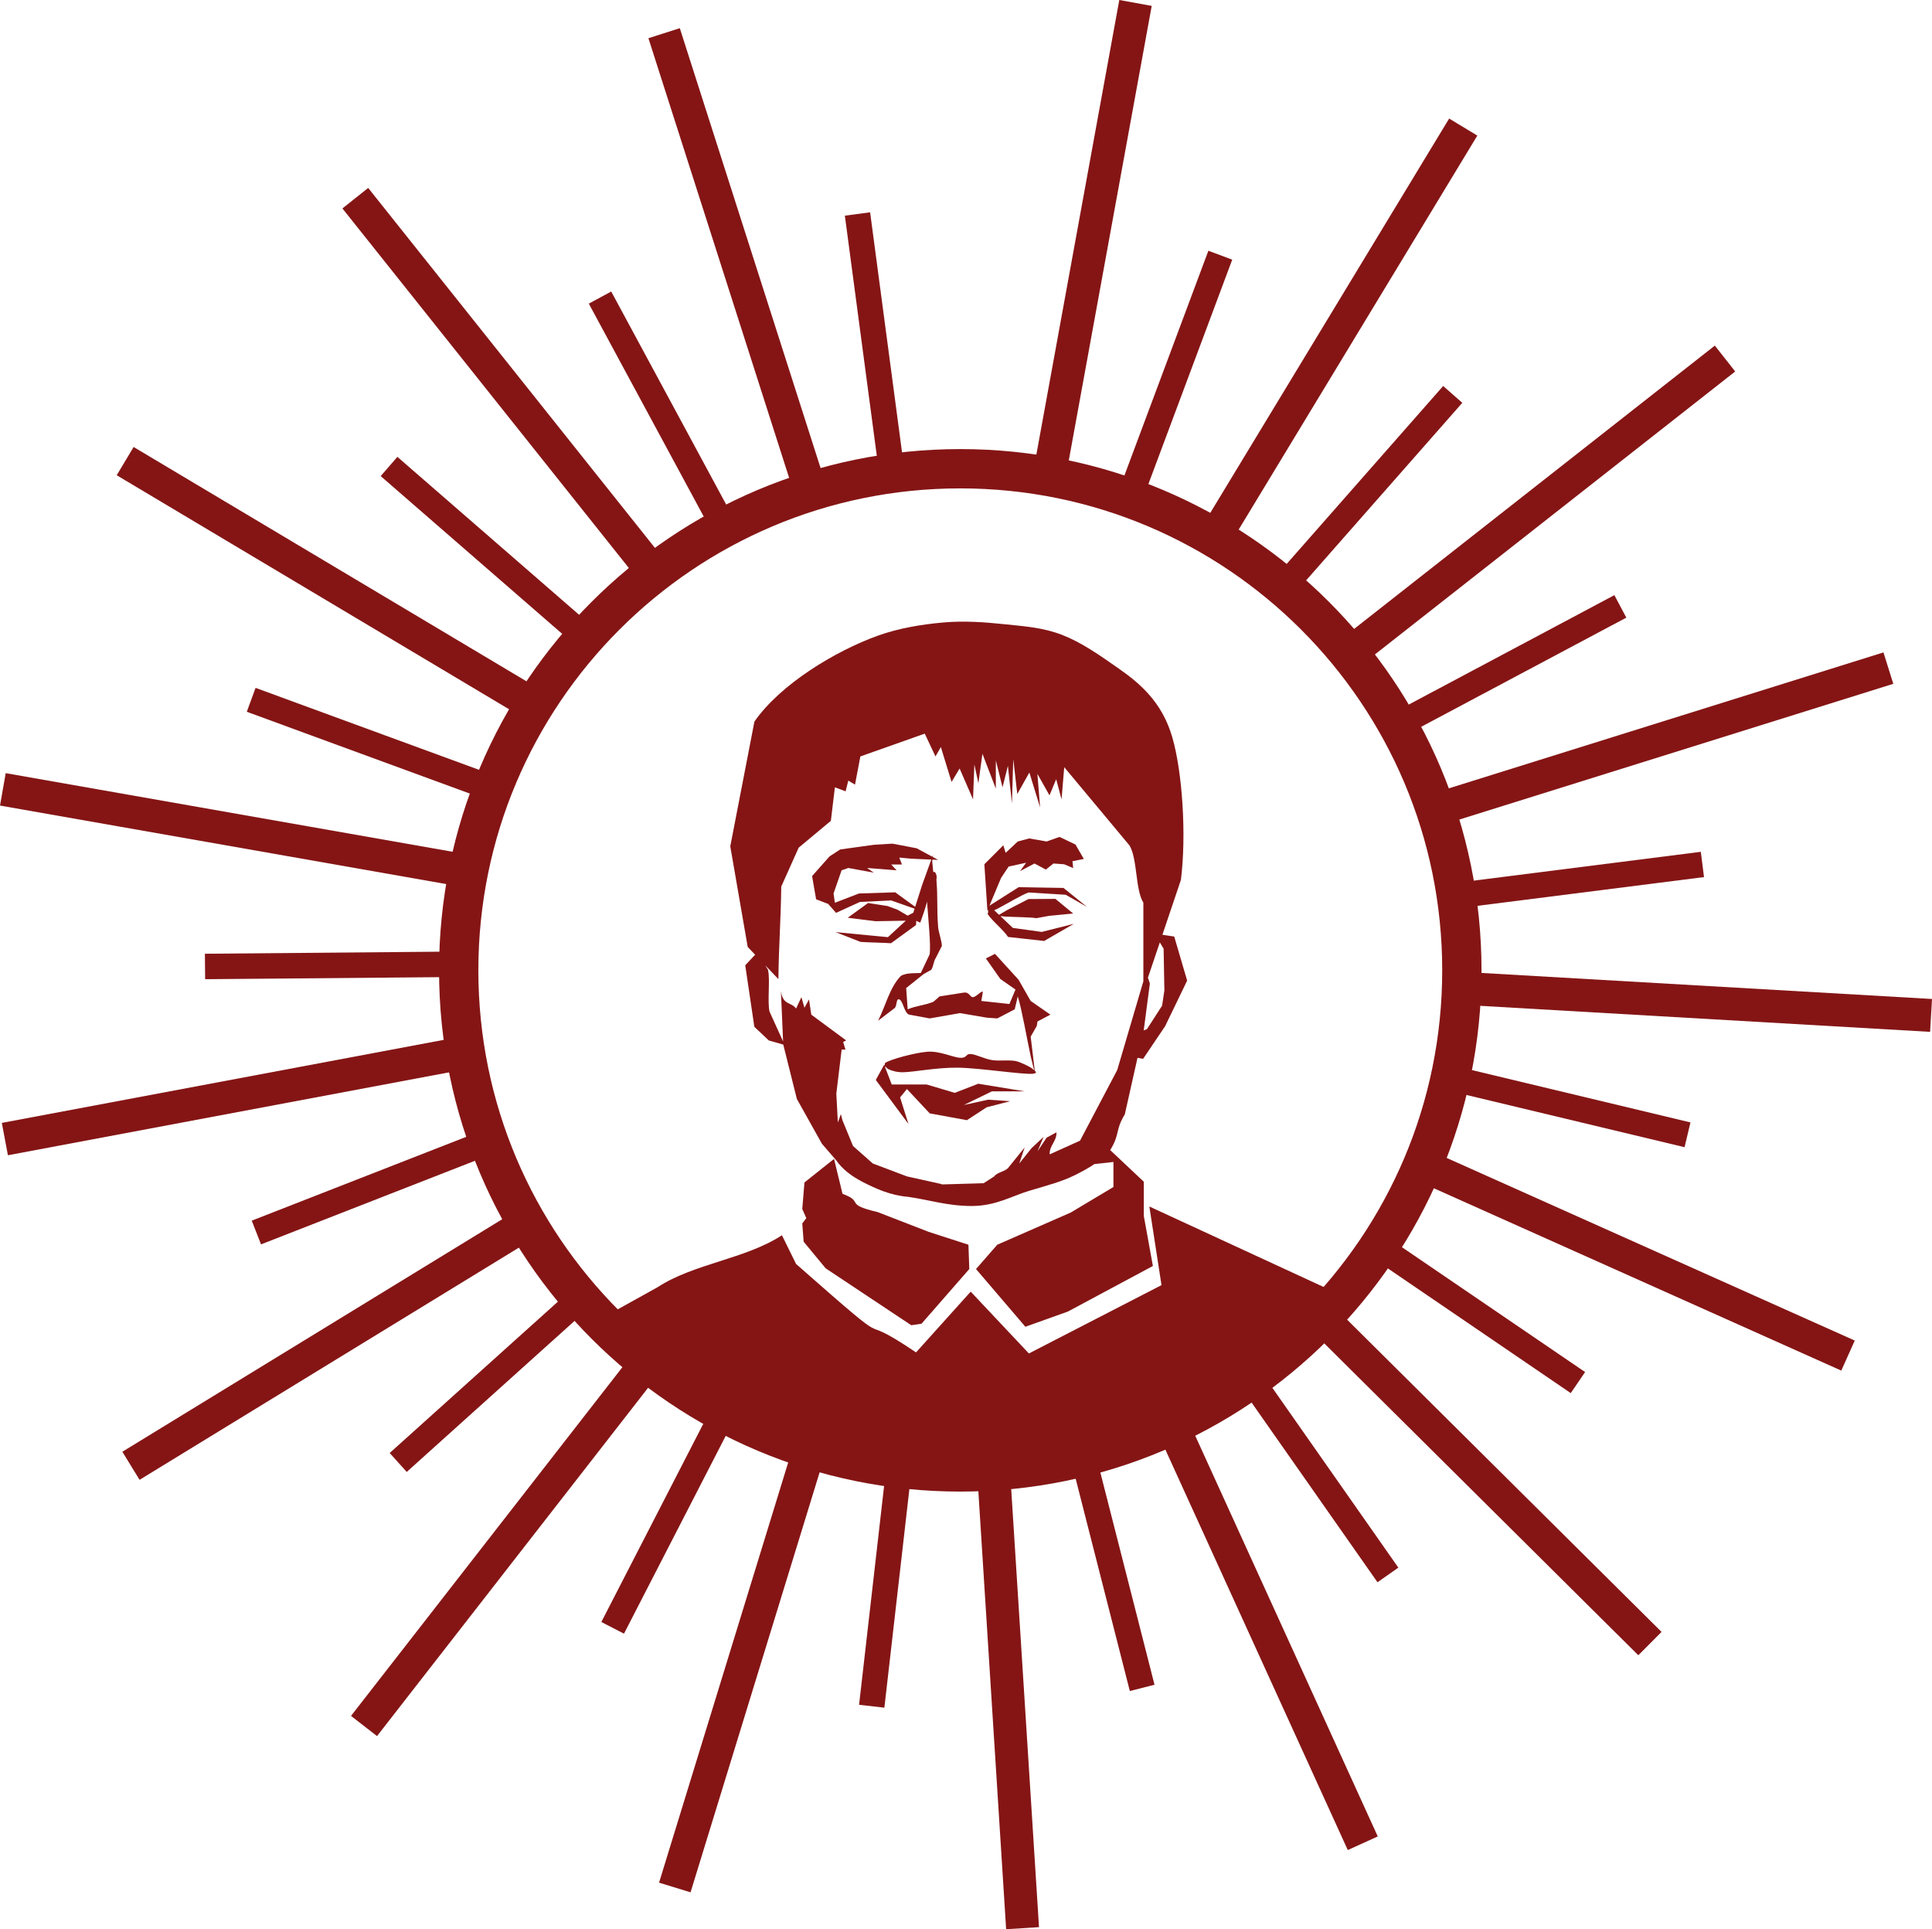 <svg width="1352" height="1350" xmlns="http://www.w3.org/2000/svg" xmlns:xlink="http://www.w3.org/1999/xlink" overflow="hidden"><defs><clipPath id="clip0"><rect x="1854" y="353" width="1352" height="1350"/></clipPath></defs><g clip-path="url(#clip0)" transform="translate(-1854 -353)"><path d="M2186.88 951.879 2182.88 974.561 1854 916.702 1858 894.021ZM2187.73 1099.72 1859.54 1161.4 1855.28 1138.76 2183.47 1077.09ZM2234.23 836.794 2222.41 856.568 1935.68 685.557 1947.5 665.783ZM2236.41 1214.23 1951.67 1388.52 1939.62 1368.88 2224.36 1194.59ZM2319.61 745.543 2301.57 759.884 2093.62 498.859 2111.66 484.518ZM2322.81 1304.49 2117.84 1567.85 2099.64 1553.72 2304.61 1290.35ZM2431.42 690.474 2409.46 697.487 2307.76 379.735 2329.72 372.721ZM2435.25 1358.27 2337.24 1677.17 2315.2 1670.41 2413.21 1351.51ZM2581.09 1701.54 2558.09 1703 2536.96 1370.07 2559.96 1368.61ZM2659.96 357.13 2600.08 685.319 2577.4 681.189 2637.28 353ZM2818.15 1638.06 2797.17 1647.6 2658.85 1343.96 2679.83 1334.42ZM2887.82 447.885 2714.93 733.288 2695.2 721.364 2868.1 435.961ZM3016.74 1494.95 3000.49 1511.28 2763.65 1276.1 2779.9 1259.77ZM3068.28 612.942 2805.75 819.119 2791.51 801.013 3054.03 594.837ZM3151.95 1291.07 3142.52 1312.09 2837.76 1175.71 2847.19 1154.69ZM3178.91 831.508 2860.23 931.183 2853.34 909.205 3172.03 809.529ZM3206 1052.05 3204.67 1075.05 2871.29 1055.77 2872.62 1032.78Z" fill="#851515" fill-rule="evenodd"/><path d="M2175 1032C2175 838.148 2332.15 681 2526 681 2719.85 681 2877 838.148 2877 1032 2877 1225.85 2719.85 1383 2526 1383 2332.15 1383 2175 1225.85 2175 1032Z" stroke="#851515" stroke-width="27.5" stroke-miterlimit="8" fill="none" fill-rule="evenodd"/><path d="M2658.31 1197.26 2793 1259.46 2774.2 1280.15C2710.67 1343.7 2622.91 1383 2525.97 1383 2429.04 1383 2341.27 1343.7 2277.75 1280.15L2274 1276.03 2314.06 1253.81C2339.56 1237.11 2375.69 1234.07 2401.19 1217.38L2411.1 1237.49C2490.08 1307.06 2445.81 1266.2 2495.04 1299.35L2533.29 1256.84 2574.02 1300.1 2666.81 1252.29 2658.31 1197.26ZM2437.65 1163.96 2443.59 1188.41C2459.21 1194.08 2444.03 1195.49 2468.16 1201.16L2503.8 1214.98 2531.7 1224.01 2532.31 1241.02 2498.88 1279.28 2491.69 1280.34 2431.76 1240.49 2416.39 1221.89 2415.42 1209.13 2418.25 1205.41 2415.42 1199.04 2416.95 1180.44 2437.65 1163.96ZM2665.64 1012.46 2657.31 1037.14 2658.67 1041.21 2654.42 1073.62 2654.32 1074.04 2656.6 1073.2 2667.22 1056.73 2668.82 1046.1C2668.64 1036.36 2668.46 1026.61 2668.29 1016.87L2665.64 1012.46ZM2483.3 953.084 2485.18 957.949 2477.67 957.949 2481.42 962.004 2460.77 960.382 2465.47 963.626 2447.64 960.382 2442.94 962.004 2437.31 978.224 2438.25 984.712 2455.14 978.224 2480.48 977.413 2494.43 987.562 2499.35 972.111 2505.71 954.498 2491.75 953.894 2483.3 953.084ZM2478.61 943.352 2495.5 946.596 2506.43 952.5 2506.96 951.043 2506.75 952.669 2510.52 954.705 2506.5 954.532C2506.45 954.904 2506.4 955.277 2506.35 955.65L2507.12 963.413 2507.55 963.02C2508.27 963.029 2508.92 963.832 2509.38 965.709 2509.74 968.853 2509.03 966.757 2509.38 969.901 2510.27 980.205 2509.56 990.509 2510.45 1000.81 2510.27 1003.78 2513.28 1011.99 2513.1 1014.96L2508.85 1023.34C2507.26 1025.75 2507.26 1029.23 2505.67 1031.64L2500.3 1034.66 2488.13 1044.4 2489.2 1059.28C2494.86 1056.8 2501.59 1056.44 2507.26 1053.96L2511.51 1050.24 2528.51 1047.58C2532.49 1047.05 2532.67 1050.86 2534.88 1050.77 2537.1 1050.68 2540.91 1045.99 2541.79 1047.05L2540.73 1053.43 2560.38 1055.56 2564.63 1045.46 2554.01 1038.02 2543.92 1023.67 2550.29 1020.48 2566.76 1038.55 2575.26 1053.43 2589.07 1063 2580.04 1067.78 2579.51 1070.97 2575.26 1078.41 2578.13 1102.33 2578.86 1102.97C2579.01 1103.32 2578.95 1103.63 2578.64 1103.87L2578.33 1103.96C2578.37 1104.3 2578.41 1104.64 2578.45 1104.98L2578.2 1104 2576.9 1104.37C2569.9 1105.08 2539.44 1100.3 2524.3 1100.12 2509.16 1099.95 2494.2 1103.13 2486.05 1103.31 2481.98 1103.4 2478.08 1102.4 2475.56 1101.09L2473.13 1099.11 2478.04 1111.89 2502.48 1111.89 2522.13 1117.73 2538.6 1111.35 2571.01 1116.67 2548.17 1116.67 2528.51 1126.23 2545.51 1122.51 2560.92 1123.58 2544.45 1127.83 2530.63 1136.86 2504.6 1132.08 2488.67 1115.07 2483.88 1120.92 2489.73 1139.52 2466.88 1108.7 2472.73 1098.07 2472.99 1098.75 2473.3 1096.93C2476.14 1094.54 2494.29 1089.58 2503.05 1088.96 2511.82 1088.34 2520.85 1092.95 2525.9 1093.21 2530.94 1093.48 2529.61 1090.29 2533.33 1090.56 2537.05 1090.82 2542.72 1093.92 2548.21 1094.81 2553.7 1095.69 2561.49 1094.28 2566.27 1095.87 2568.66 1096.67 2573.07 1098.62 2576 1100.46L2577.69 1101.94 2575.39 1092.69C2572.34 1078.54 2569.28 1060.21 2566.23 1050.24L2564.1 1059.28 2551.88 1065.65 2544.45 1065.12 2525.85 1061.93 2504.6 1065.65 2490.26 1063C2486.72 1061.93 2486.01 1053.34 2483.35 1052.37 2480.7 1051.39 2482.11 1057.42 2479.63 1058.74L2468.48 1067.25C2473.79 1056.8 2476.45 1044.22 2484.41 1035.89 2486.98 1034.48 2489.82 1034.12 2492.72 1034.03L2498.38 1033.86 2504.6 1020.72C2505.4 1013.65 2503.71 997.391 2502.88 985.983 2502.85 985.316 2502.83 984.649 2502.8 983.982L2500.61 991.165 2497.97 998.643 2495.18 997.35 2495.04 1000.29 2477.51 1013.04C2474.29 1012.73 2459.39 1012.42 2456.18 1012.1L2438.73 1005.25 2475.38 1008.79 2487.84 997.271 2466.72 997.632 2447.23 995.206 2461.48 984.878 2475.08 987.004 2481.98 989.522 2489.2 993.737 2493.13 991.664 2494.02 988.871 2477.63 983.09 2455.71 984.181 2439.06 991.787 2433.56 985.523 2425.11 982.279 2422.29 966.06 2434.5 952.272 2442 947.406 2465.47 944.163 2478.61 943.352ZM2595.45 938.646 2606.6 943.96 2612.45 954.057 2604.48 955.651 2605.01 960.434 2598.63 957.777 2591.2 957.245 2585.88 961.496 2577.92 957.245 2567.82 962.559 2572.07 956.714 2559.85 959.371 2554.54 967.342 2546.4 986.785 2566.87 973.805 2598.21 974.337 2614.68 987.622 2599.8 979.119 2573.77 977.525C2569.12 979.119 2559.1 985.197 2551.76 989.033L2549.75 989.961 2553.12 993.15 2558.84 989.793 2573.73 982.115 2592.56 981.992 2605.01 992.242 2588.13 993.874 2579.19 995.507C2575.47 994.793 2564.76 994.767 2557.55 994.397L2554.1 994.079 2562.78 1002.31 2583.01 1005.12 2605.45 999.471 2584.7 1011.45 2559.41 1008.64C2556.32 1003.71 2548.17 997.382 2545.08 992.459L2545.55 991.366 2545.31 989.406 2544.98 990.193 2542.85 957.777 2556.13 944.491 2557.73 949.806 2566.23 941.834 2574.2 939.709 2586.42 941.834 2595.45 938.646ZM2501.13 866.367 2456.08 882.327 2452.33 902.043 2447.63 899.226 2445.76 906.737 2438.25 903.92 2435.43 927.391 2412.91 946.167 2400.71 973.394C2400.39 997.803 2399.02 1013.71 2398.71 1038.12L2389.55 1028.53 2391.45 1031.64C2393.04 1038.37 2390.91 1054.14 2392.51 1060.87L2402.01 1081.77 2400.48 1046.52C2401.89 1056.62 2407.56 1053.96 2411.1 1058.74L2414.82 1050.77 2416.95 1058.21 2420.13 1052.37 2421.73 1063 2446.16 1081.06 2444.04 1082.13 2445.63 1087.44 2442.98 1087.44 2439.26 1118.26 2440.32 1138.46 2442.45 1132.61 2443.51 1136.86 2450.95 1154.93 2464.76 1167.15 2488.66 1176.19 2512.57 1181.5 2513.22 1181.82 2542.32 1180.97 2549.76 1176.19C2551.53 1173.35 2558.08 1172.64 2559.85 1169.81L2571.01 1155.99 2567.29 1167.15 2575.79 1156.52 2584.29 1148.55 2580.04 1158.65 2586.42 1149.08 2593.32 1145.36C2593.5 1151.74 2588.36 1154.4 2588.54 1160.78L2609.79 1151.21 2635.82 1101.79 2654.12 1039.67 2654.12 984.659C2648.37 975.521 2650.07 953.629 2644.32 944.491L2598.74 889.838 2596.86 912.37 2593.11 898.287 2588.42 909.553 2579.97 894.532 2581.85 918.003 2574.34 893.593 2565.89 908.614 2563.08 884.205C2562.76 894.532 2562.45 904.859 2562.14 915.186L2559.32 888.899 2555.57 903.92 2550.88 885.144 2550.88 904.859 2541.49 880.45 2538.67 901.104 2535.86 887.96C2535.55 896.097 2535.23 904.233 2534.92 912.37L2525.53 890.777 2519.9 900.165 2512.4 875.756 2508.64 882.327 2501.13 866.367ZM2513.95 788.6C2528.77 787.266 2543.29 788.369 2557.2 789.826 2571.11 791.282 2584.06 792.117 2597.41 797.337 2610.77 802.558 2623.1 811.136 2637.34 821.15 2651.57 831.164 2667.15 844.167 2674.32 868.758 2681.5 893.35 2684.31 937.561 2680.4 968.699L2667.45 1007.1 2675.72 1008.37 2684.76 1039.19 2669.35 1071.08 2653.94 1093.93 2650.02 1093.21 2641.13 1132.79C2634.23 1144.12 2637.95 1146.25 2631.04 1157.59L2630.87 1157.74 2654.42 1179.91 2654.42 1203.82 2660.79 1238.89 2601.29 1270.78 2571.54 1281.41 2537.01 1241.02 2551.88 1224.01 2603.31 1201.48 2633.17 1183.63 2633.17 1166.09 2619.85 1167.58C2615.77 1170.36 2611.34 1172.73 2606.6 1175.12 2597.13 1179.91 2586.3 1182.65 2574.2 1186.28 2562.09 1189.91 2550.84 1196.91 2533.97 1196.91 2517.1 1196.91 2504.47 1192.66 2489.73 1190.53 2476.89 1189.47 2466.8 1184.69 2458.38 1180.44 2449.97 1176.19 2443.33 1171.05 2439.26 1165.03L2429.16 1153.34 2411.63 1121.98 2402.13 1083.97 2391.98 1081.06 2381.88 1071.5 2375.51 1028.45 2382.44 1021.08 2377.24 1015.64 2365.04 945.228 2381.94 857.918C2400.24 831.631 2438.72 808.473 2468.28 797.833 2483.07 792.513 2499.13 789.935 2513.95 788.6Z" fill="#851515" fill-rule="evenodd"/><path d="M2492.45 1376.89 2472.88 1547.96 2455.18 1545.94 2474.77 1374.63ZM2354.26 1333.58 2364.15 1339.35 2369.96 1342.01 2290.66 1496.17 2274.81 1488.01ZM2619.51 1365.69 2661.92 1531.91 2644.65 1536.32 2602.31 1370.38 2603.31 1370.2ZM2256.74 1252.75 2258.53 1255.08 2268.7 1265.96 2138.63 1383 2126.71 1369.75ZM2734.29 1309.73 2832.55 1449.97 2817.96 1460.2 2719.72 1320 2726.32 1315.86ZM2194.62 1142.9 2201.05 1159.53 2036.66 1223.76 2030.17 1207.16ZM2821.61 1216.56 2963.24 1313.11 2953.2 1327.84 2811.43 1231.18 2819.97 1219.36ZM2175.62 1018.84 2175.16 1036.66 1997.55 1038.21 1997.39 1020.39ZM2869.23 1098.26 3036.98 1138.43 3032.83 1155.76 2865.2 1115.62ZM2032.85 834.343 2200.91 895.987 2200.08 897.8 2194.97 912.79 2026.71 851.073ZM3044.21 949.071 3046.46 966.75 2874.36 988.583 2874.05 984.363 2871.7 970.958ZM2132.09 672.697 2267.9 790.727 2256.1 804.088 2120.4 686.148ZM2983.72 769.463 2992.09 785.195 2837.41 867.505 2831.67 856.064 2829 851.797ZM2281.73 557.004 2367.29 715.521 2353.98 722.196 2351.49 723.761 2266.04 565.469ZM2863.92 623.111 2877.3 634.882 2760.51 767.656 2747.15 755.863ZM2462.9 501.569 2486.56 679.501 2482.28 679.821 2468.94 682.161 2445.23 503.919ZM2699.61 528.464 2716.3 534.701 2654 701.462 2637.13 695.707Z" fill="#851515" fill-rule="evenodd"/></g></svg>